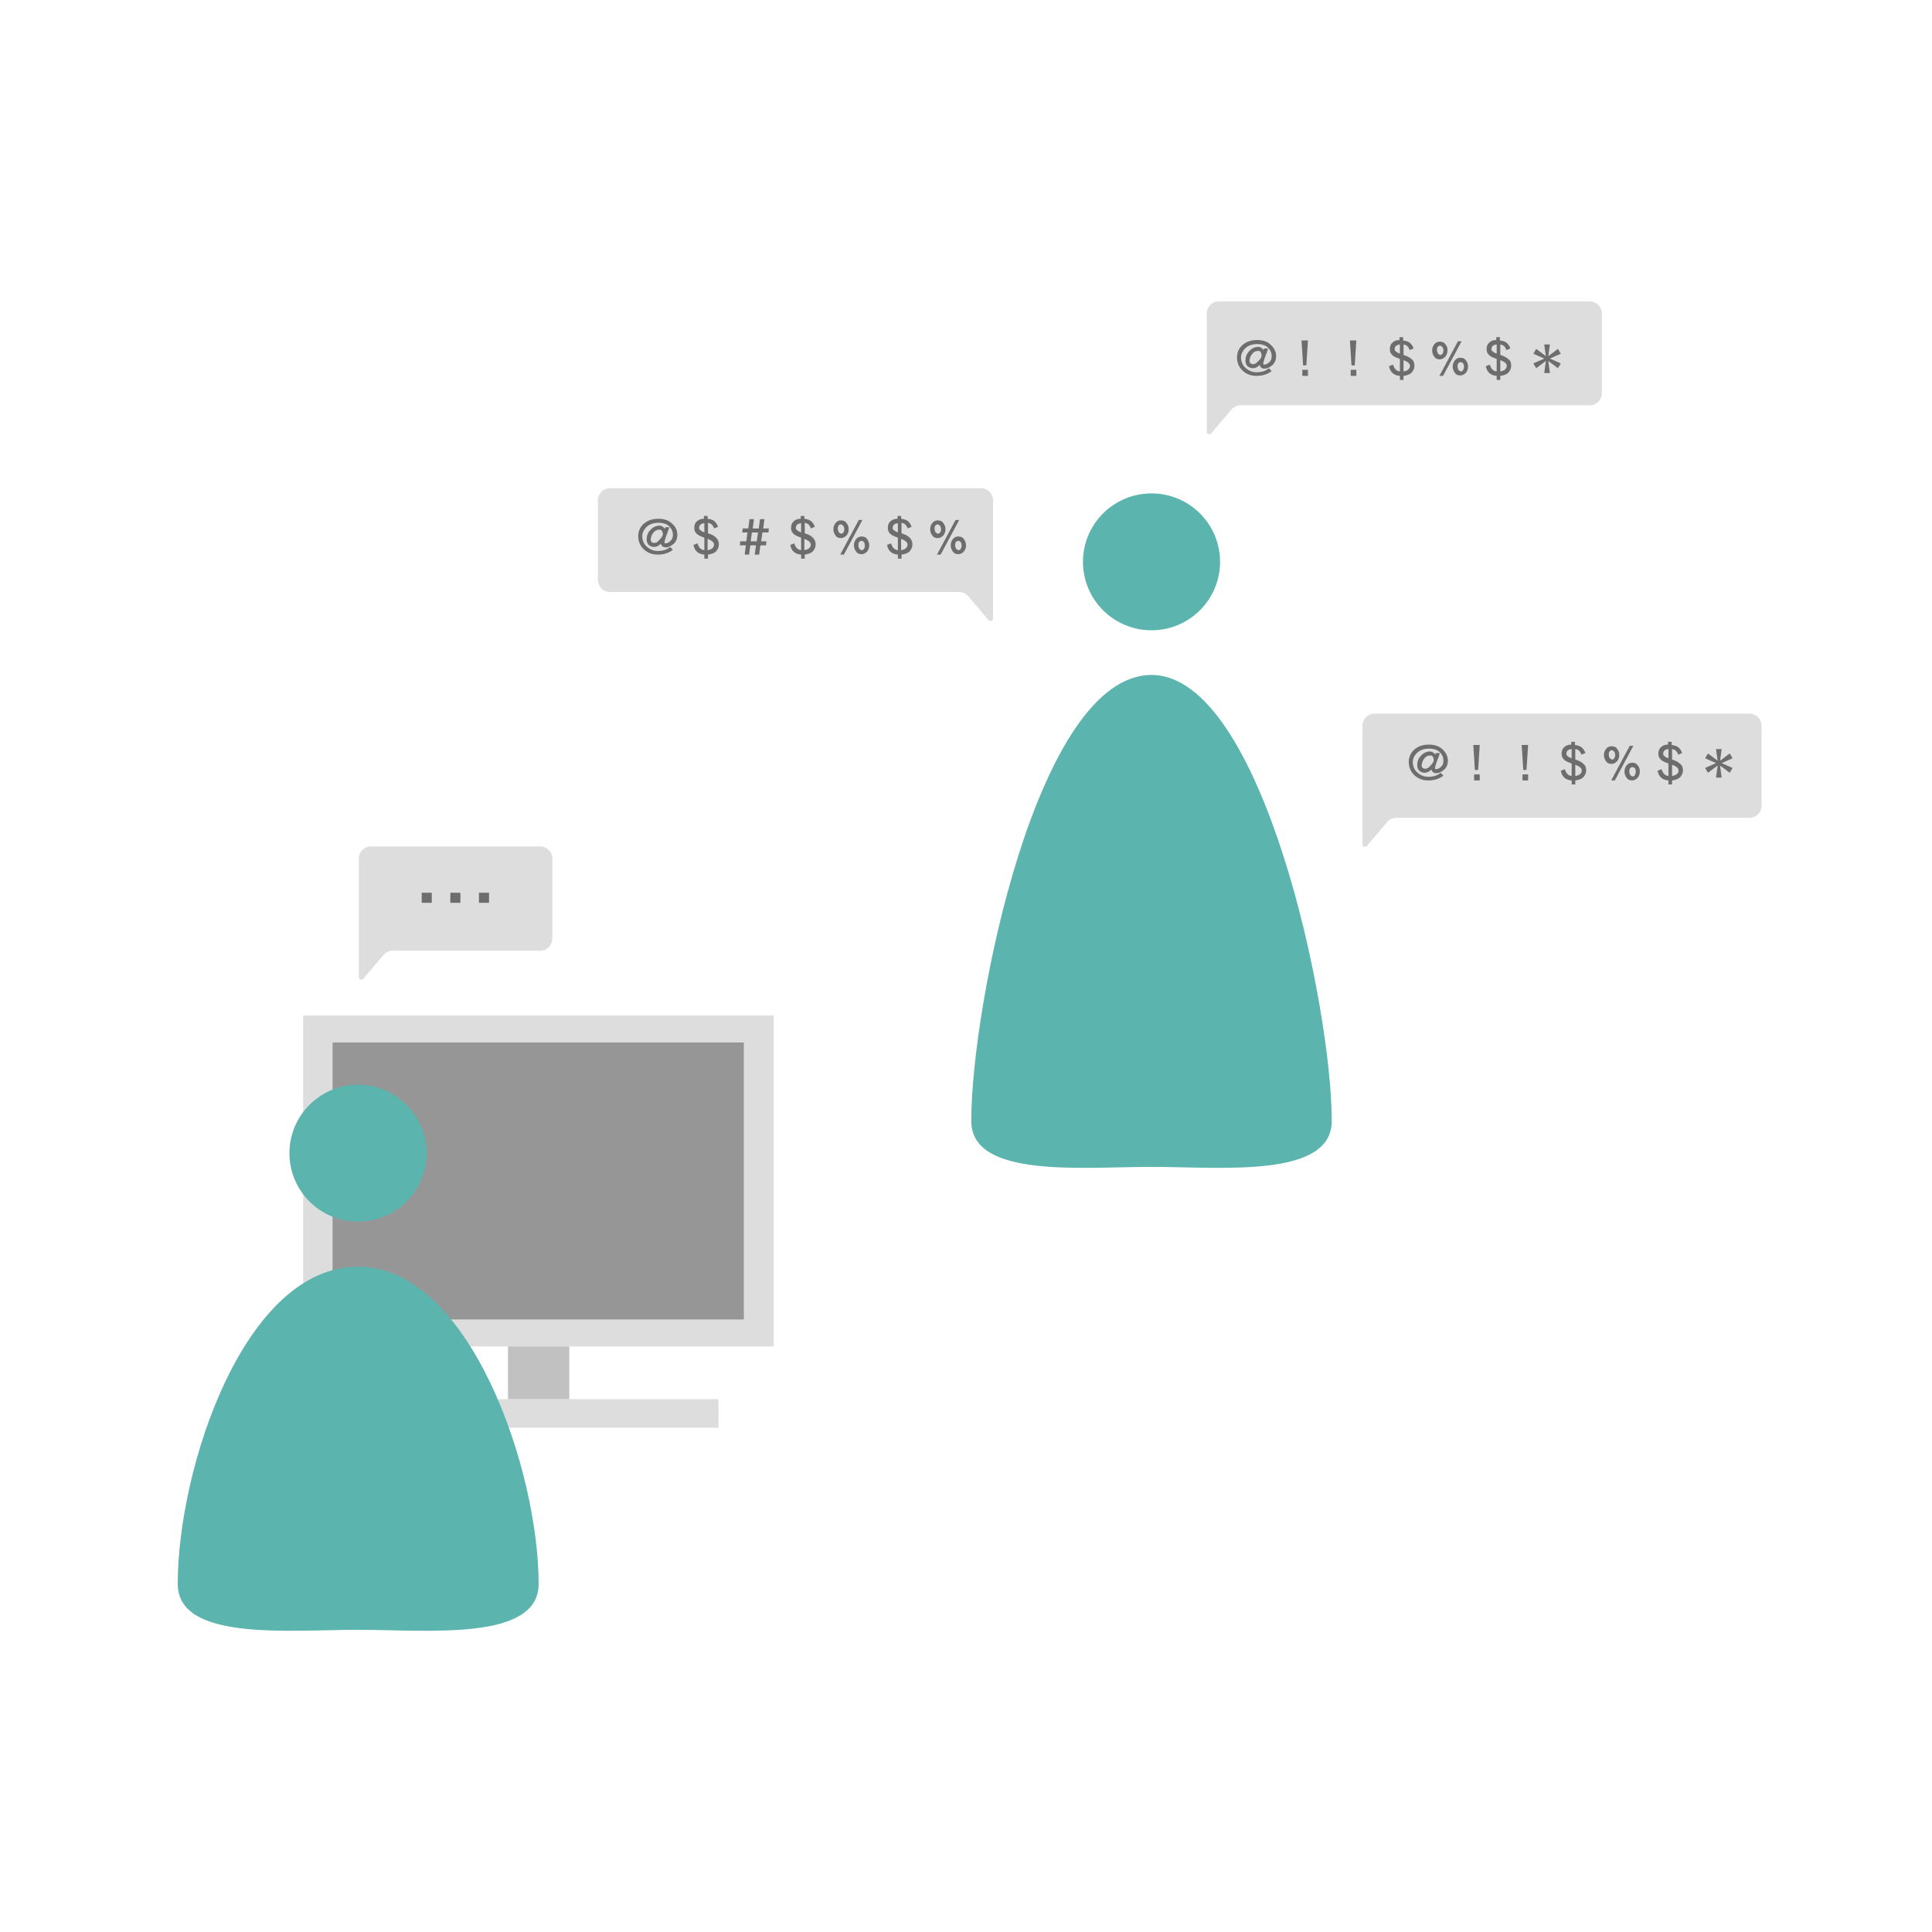 <svg width="250" height="250" viewBox="0 0 250 250" fill="none" xmlns="http://www.w3.org/2000/svg">
<path d="M149.005 81.557C153.904 81.557 157.875 77.593 157.875 72.702C157.875 67.811 153.904 63.847 149.005 63.847C144.106 63.847 140.135 67.811 140.135 72.702C140.135 77.593 144.106 81.557 149.005 81.557Z" fill="#5BB4AD"/>
<path d="M172.328 145.055C172.328 152.503 158.032 150.993 149.005 150.993C139.979 150.993 125.683 152.503 125.683 145.055C125.683 130.157 134.24 87.339 149.005 87.339C163.302 87.339 172.328 130.157 172.328 145.055Z" fill="#5BB4AD"/>
<path d="M128.5 76.661V80.047C128.5 80.359 128.135 80.463 127.926 80.255L125.318 77.182C125.004 76.817 124.587 76.609 124.117 76.609H78.933C78.046 76.609 77.368 75.879 77.368 75.046V64.732C77.368 63.847 78.098 63.17 78.933 63.17H126.935C127.822 63.17 128.5 63.899 128.5 64.732V76.661Z" fill="#DDDDDD"/>
<path d="M156.154 52.491V55.877C156.154 56.19 156.519 56.294 156.728 56.085L159.337 53.012C159.65 52.648 160.067 52.439 160.537 52.439H205.721C206.608 52.439 207.286 51.71 207.286 50.876V40.563C207.286 39.677 206.556 39 205.721 39H157.719C156.832 39 156.154 39.729 156.154 40.563V52.491Z" fill="#DDDDDD"/>
<path d="M176.293 105.883V109.269C176.293 109.582 176.659 109.686 176.867 109.477L179.476 106.404C179.789 106.039 180.207 105.831 180.676 105.831H226.383C227.27 105.831 227.948 105.102 227.948 104.268V93.903C227.948 93.017 227.217 92.34 226.383 92.34H177.859C176.972 92.34 176.293 93.069 176.293 93.903V105.883Z" fill="#DDDDDD"/>
<path d="M87.647 69.212C87.647 69.681 87.49 70.097 87.125 70.41C86.812 70.671 86.499 70.827 86.133 70.827C85.82 70.827 85.612 70.671 85.507 70.358C85.246 70.618 84.986 70.775 84.62 70.775C84.359 70.775 84.151 70.671 83.942 70.514C83.733 70.306 83.681 70.045 83.681 69.733C83.681 69.316 83.838 68.9 84.151 68.587C84.464 68.222 84.881 68.014 85.351 68.014C85.455 68.014 85.612 68.066 85.716 68.118C85.82 68.222 85.925 68.274 86.029 68.431L86.081 68.222H86.603C86.499 68.587 86.394 68.9 86.238 69.264C86.029 69.837 85.977 70.15 85.977 70.202C85.977 70.254 86.029 70.306 86.133 70.306C86.342 70.306 86.499 70.202 86.707 70.045C86.968 69.837 87.073 69.577 87.073 69.212C87.073 68.795 86.916 68.431 86.603 68.118C86.29 67.806 85.82 67.649 85.194 67.649C84.516 67.649 83.994 67.858 83.629 68.222C83.316 68.535 83.107 68.952 83.107 69.368C83.107 69.941 83.316 70.41 83.733 70.775C84.099 71.087 84.568 71.296 85.09 71.296C85.768 71.296 86.29 71.139 86.707 70.775L87.073 71.139C86.551 71.556 85.925 71.764 85.09 71.764C84.412 71.764 83.838 71.556 83.368 71.139C82.846 70.671 82.585 70.097 82.585 69.368C82.585 68.795 82.794 68.274 83.212 67.858C83.681 67.389 84.359 67.128 85.194 67.128C85.977 67.128 86.551 67.337 87.02 67.806C87.438 68.17 87.647 68.691 87.647 69.212ZM85.768 69.16C85.768 68.952 85.716 68.847 85.664 68.691C85.559 68.587 85.507 68.535 85.351 68.535C85.038 68.535 84.777 68.639 84.568 68.9C84.359 69.16 84.203 69.472 84.203 69.837C84.203 69.993 84.255 70.097 84.359 70.15C84.464 70.254 84.568 70.254 84.672 70.254C84.881 70.254 85.09 70.15 85.299 69.889C85.612 69.577 85.768 69.316 85.768 69.16Z" fill="#6D6D6D"/>
<path d="M93.02 70.462C93.02 70.827 92.864 71.139 92.603 71.4C92.342 71.608 92.029 71.712 91.612 71.764V72.285H91.142V71.764C90.359 71.712 89.89 71.296 89.733 70.514L90.255 70.306C90.412 70.827 90.673 71.139 91.142 71.191V69.577C90.725 69.42 90.464 69.316 90.255 69.16C89.994 68.952 89.838 68.691 89.838 68.326C89.838 67.962 89.942 67.649 90.203 67.441C90.412 67.233 90.725 67.128 91.09 67.128V66.764H91.56V67.128C91.977 67.18 92.29 67.285 92.499 67.493C92.655 67.649 92.812 67.858 92.916 68.17L92.394 68.379C92.342 68.17 92.238 68.014 92.133 67.91C92.029 67.754 91.82 67.701 91.612 67.649V69.004C92.081 69.16 92.394 69.316 92.551 69.472C92.864 69.733 93.02 70.045 93.02 70.462ZM91.142 68.9V67.701C90.673 67.754 90.464 67.962 90.464 68.326C90.464 68.535 90.673 68.691 91.142 68.9ZM92.394 70.462C92.394 70.202 92.133 69.941 91.56 69.733V71.191C91.82 71.139 92.029 71.087 92.186 70.931C92.342 70.775 92.394 70.618 92.394 70.462Z" fill="#6D6D6D"/>
<path d="M99.491 68.379L99.438 68.9H98.656L98.499 70.046H99.177L99.125 70.566H98.395L98.238 71.764H97.664L97.821 70.566H97.091L96.934 71.764H96.36L96.516 70.566H95.734L95.786 70.046H96.569L96.725 68.9H96.047L96.099 68.379H96.83L96.986 67.18H97.56L97.403 68.379H98.186L98.343 67.18H98.917L98.76 68.379H99.491ZM98.082 68.9H97.299L97.143 70.046H97.925L98.082 68.9Z" fill="#6D6D6D"/>
<path d="M105.543 70.462C105.543 70.827 105.386 71.139 105.126 71.4C104.865 71.608 104.552 71.712 104.134 71.764V72.285H103.665V71.764C102.882 71.712 102.412 71.296 102.256 70.514L102.778 70.306C102.934 70.827 103.195 71.139 103.665 71.191V69.577C103.247 69.42 102.986 69.316 102.778 69.16C102.517 68.952 102.36 68.691 102.36 68.326C102.36 67.962 102.465 67.649 102.725 67.441C102.934 67.233 103.247 67.128 103.612 67.128V66.764H104.082V67.128C104.499 67.18 104.812 67.285 105.021 67.493C105.178 67.649 105.334 67.858 105.439 68.17L104.917 68.379C104.865 68.17 104.76 68.014 104.656 67.91C104.552 67.754 104.343 67.701 104.134 67.649V69.004C104.604 69.16 104.917 69.316 105.073 69.472C105.386 69.733 105.543 70.045 105.543 70.462ZM103.665 68.9V67.701C103.195 67.754 102.986 67.962 102.986 68.326C102.986 68.535 103.195 68.691 103.665 68.9ZM104.917 70.462C104.917 70.202 104.656 69.941 104.082 69.733V71.191C104.343 71.139 104.552 71.087 104.708 70.931C104.865 70.775 104.917 70.618 104.917 70.462Z" fill="#6D6D6D"/>
<path d="M109.822 68.483C109.822 68.795 109.717 69.056 109.561 69.264C109.352 69.472 109.143 69.629 108.83 69.629C108.517 69.629 108.256 69.525 108.1 69.264C107.943 69.056 107.839 68.795 107.839 68.483C107.839 68.17 107.943 67.91 108.1 67.701C108.308 67.441 108.517 67.337 108.83 67.337C109.143 67.337 109.404 67.441 109.561 67.701C109.717 67.91 109.822 68.17 109.822 68.483ZM109.248 68.483C109.248 68.326 109.195 68.17 109.143 68.066C109.039 67.962 108.935 67.858 108.83 67.858C108.674 67.858 108.569 67.91 108.517 68.014C108.413 68.118 108.413 68.274 108.413 68.431C108.413 68.587 108.465 68.743 108.517 68.847C108.622 68.951 108.726 69.056 108.83 69.056C108.987 69.056 109.091 69.004 109.143 68.847C109.248 68.795 109.248 68.639 109.248 68.483ZM111.596 67.285L109.195 71.764H108.726L111.126 67.285H111.596ZM112.483 70.566C112.483 70.879 112.378 71.139 112.222 71.348C112.013 71.556 111.804 71.712 111.491 71.712C111.178 71.712 110.917 71.608 110.761 71.348C110.604 71.139 110.5 70.879 110.5 70.566C110.5 70.254 110.604 69.993 110.761 69.785C110.969 69.525 111.178 69.42 111.491 69.42C111.804 69.42 112.065 69.525 112.222 69.785C112.378 70.045 112.483 70.254 112.483 70.566ZM111.909 70.566C111.909 70.41 111.856 70.254 111.804 70.15C111.7 70.045 111.596 69.993 111.491 69.993C111.335 69.993 111.23 70.045 111.178 70.15C111.074 70.254 111.074 70.41 111.074 70.566C111.074 70.723 111.126 70.879 111.178 70.983C111.282 71.087 111.387 71.191 111.491 71.191C111.648 71.191 111.752 71.139 111.804 70.983C111.909 70.879 111.909 70.723 111.909 70.566Z" fill="#6D6D6D"/>
<path d="M118.065 70.462C118.065 70.827 117.909 71.139 117.648 71.4C117.387 71.608 117.074 71.712 116.657 71.764V72.285H116.187V71.764C115.404 71.712 114.935 71.296 114.778 70.514L115.3 70.306C115.457 70.827 115.718 71.139 116.187 71.191V69.577C115.77 69.42 115.509 69.316 115.3 69.16C115.039 68.952 114.883 68.691 114.883 68.326C114.883 67.962 114.987 67.649 115.248 67.441C115.457 67.233 115.77 67.128 116.135 67.128V66.764H116.604V67.128C117.022 67.18 117.335 67.285 117.544 67.493C117.7 67.649 117.857 67.858 117.961 68.17L117.439 68.379C117.387 68.17 117.283 68.014 117.178 67.91C117.074 67.754 116.865 67.701 116.657 67.649V69.004C117.126 69.16 117.439 69.316 117.596 69.472C117.909 69.733 118.065 70.045 118.065 70.462ZM116.187 68.9V67.701C115.718 67.754 115.509 67.962 115.509 68.326C115.509 68.535 115.718 68.691 116.187 68.9ZM117.439 70.462C117.439 70.202 117.178 69.941 116.604 69.733V71.191C116.865 71.139 117.074 71.087 117.231 70.931C117.387 70.775 117.439 70.618 117.439 70.462Z" fill="#6D6D6D"/>
<path d="M122.344 68.483C122.344 68.795 122.239 69.056 122.083 69.264C121.874 69.472 121.665 69.629 121.352 69.629C121.039 69.629 120.778 69.525 120.622 69.264C120.465 69.056 120.361 68.795 120.361 68.483C120.361 68.17 120.465 67.91 120.622 67.701C120.83 67.441 121.039 67.337 121.352 67.337C121.665 67.337 121.926 67.441 122.083 67.701C122.239 67.91 122.344 68.17 122.344 68.483ZM121.77 68.483C121.77 68.326 121.717 68.17 121.665 68.066C121.561 67.962 121.457 67.858 121.352 67.858C121.196 67.858 121.091 67.91 121.039 68.014C120.935 68.118 120.935 68.274 120.935 68.431C120.935 68.587 120.987 68.743 121.039 68.847C121.143 68.951 121.248 69.056 121.352 69.056C121.509 69.056 121.613 69.004 121.665 68.847C121.77 68.795 121.77 68.639 121.77 68.483ZM124.118 67.285L121.717 71.764H121.248L123.648 67.285H124.118ZM125.005 70.566C125.005 70.879 124.9 71.139 124.744 71.348C124.535 71.556 124.326 71.712 124.013 71.712C123.7 71.712 123.439 71.608 123.283 71.348C123.126 71.139 123.022 70.879 123.022 70.566C123.022 70.254 123.126 69.993 123.283 69.785C123.491 69.525 123.7 69.42 124.013 69.42C124.326 69.42 124.587 69.525 124.744 69.785C124.9 70.045 125.005 70.254 125.005 70.566ZM124.431 70.566C124.431 70.41 124.378 70.254 124.326 70.15C124.222 70.045 124.118 69.993 124.013 69.993C123.857 69.993 123.752 70.045 123.7 70.15C123.596 70.254 123.596 70.41 123.596 70.566C123.596 70.723 123.648 70.879 123.7 70.983C123.804 71.087 123.909 71.191 124.013 71.191C124.17 71.191 124.274 71.139 124.326 70.983C124.431 70.879 124.431 70.723 124.431 70.566Z" fill="#6D6D6D"/>
<path d="M165.128 46.084C165.128 46.553 164.971 46.97 164.606 47.282C164.293 47.543 163.98 47.699 163.615 47.699C163.302 47.699 163.093 47.543 162.989 47.23C162.728 47.491 162.467 47.647 162.102 47.647C161.841 47.647 161.632 47.543 161.423 47.386C161.215 47.178 161.163 46.918 161.163 46.605C161.163 46.188 161.319 45.772 161.632 45.459C161.945 45.094 162.363 44.886 162.832 44.886C162.937 44.886 163.093 44.938 163.197 44.99C163.302 45.094 163.406 45.147 163.511 45.303L163.563 45.094H164.084C163.98 45.459 163.876 45.772 163.719 46.136C163.511 46.709 163.458 47.022 163.458 47.074C163.458 47.126 163.511 47.178 163.615 47.178C163.824 47.178 163.98 47.074 164.189 46.918C164.45 46.709 164.554 46.449 164.554 46.084C164.554 45.667 164.398 45.303 164.084 44.99C163.771 44.678 163.302 44.522 162.676 44.522C161.997 44.522 161.476 44.73 161.11 45.094C160.797 45.407 160.589 45.824 160.589 46.24C160.589 46.813 160.797 47.282 161.215 47.647C161.58 47.959 162.05 48.168 162.571 48.168C163.25 48.168 163.771 48.011 164.189 47.647L164.554 48.011C164.032 48.428 163.406 48.637 162.571 48.637C161.893 48.637 161.319 48.428 160.85 48.011C160.328 47.543 160.067 46.97 160.067 46.24C160.067 45.667 160.276 45.147 160.693 44.73C161.163 44.261 161.841 44.001 162.676 44.001C163.458 44.001 164.032 44.209 164.502 44.678C164.919 45.094 165.128 45.563 165.128 46.084ZM163.25 46.032C163.25 45.824 163.197 45.72 163.145 45.563C163.041 45.459 162.989 45.407 162.832 45.407C162.519 45.407 162.258 45.511 162.05 45.772C161.841 46.032 161.684 46.345 161.684 46.709C161.684 46.865 161.737 46.97 161.841 47.022C161.945 47.126 162.05 47.126 162.154 47.126C162.363 47.126 162.571 47.022 162.78 46.761C163.145 46.449 163.25 46.188 163.25 46.032Z" fill="#6D6D6D"/>
<path d="M169.25 44.053L169.041 47.282H168.624L168.415 44.053H169.25ZM169.25 48.637H168.519V47.855H169.25V48.637Z" fill="#6D6D6D"/>
<path d="M175.511 44.053L175.302 47.282H174.885L174.676 44.053H175.511ZM175.511 48.637H174.781V47.855H175.511V48.637Z" fill="#6D6D6D"/>
<path d="M183.024 47.334C183.024 47.699 182.868 48.011 182.607 48.272C182.346 48.48 182.033 48.584 181.616 48.637V49.157H181.146V48.637C180.363 48.584 179.894 48.168 179.737 47.386L180.259 47.178C180.416 47.699 180.676 48.011 181.146 48.064V46.449C180.729 46.293 180.468 46.188 180.259 46.032C179.998 45.824 179.842 45.563 179.842 45.199C179.842 44.834 179.946 44.522 180.207 44.313C180.416 44.105 180.729 44.001 181.094 44.001V43.636H181.563V44.053C181.981 44.105 182.294 44.209 182.503 44.417C182.659 44.574 182.816 44.782 182.92 45.094L182.398 45.303C182.346 45.094 182.242 44.938 182.137 44.834C182.033 44.678 181.824 44.626 181.616 44.574V45.928C182.085 46.084 182.398 46.24 182.555 46.397C182.92 46.605 183.024 46.918 183.024 47.334ZM181.146 45.772V44.574C180.676 44.626 180.468 44.834 180.468 45.199C180.468 45.407 180.676 45.563 181.146 45.772ZM182.45 47.334C182.45 47.074 182.19 46.813 181.616 46.605V48.064C181.877 48.011 182.085 47.959 182.242 47.803C182.398 47.647 182.45 47.491 182.45 47.334Z" fill="#6D6D6D"/>
<path d="M187.303 45.355C187.303 45.667 187.199 45.928 187.042 46.136C186.833 46.345 186.625 46.501 186.312 46.501C185.999 46.501 185.738 46.397 185.581 46.136C185.425 45.928 185.32 45.667 185.32 45.355C185.32 45.042 185.425 44.782 185.581 44.574C185.79 44.313 185.999 44.209 186.312 44.209C186.625 44.209 186.886 44.313 187.042 44.574C187.251 44.782 187.303 45.042 187.303 45.355ZM186.781 45.355C186.781 45.199 186.729 45.042 186.677 44.938C186.573 44.834 186.468 44.73 186.364 44.73C186.207 44.73 186.103 44.782 186.051 44.886C185.946 44.99 185.946 45.147 185.946 45.303C185.946 45.459 185.999 45.615 186.051 45.72C186.155 45.824 186.259 45.928 186.364 45.928C186.52 45.928 186.625 45.876 186.677 45.72C186.729 45.667 186.781 45.511 186.781 45.355ZM189.129 44.157L186.729 48.637H186.259L188.66 44.157H189.129ZM189.964 47.438C189.964 47.751 189.86 48.011 189.703 48.22C189.494 48.428 189.286 48.584 188.973 48.584C188.66 48.584 188.399 48.48 188.242 48.22C188.086 48.011 187.981 47.751 187.981 47.438C187.981 47.126 188.086 46.865 188.242 46.657C188.451 46.397 188.66 46.292 188.973 46.292C189.286 46.292 189.547 46.397 189.703 46.657C189.912 46.918 189.964 47.178 189.964 47.438ZM189.442 47.438C189.442 47.282 189.39 47.126 189.338 47.022C189.234 46.918 189.129 46.865 189.025 46.865C188.868 46.865 188.764 46.918 188.712 47.022C188.607 47.126 188.607 47.282 188.607 47.438C188.607 47.595 188.66 47.751 188.712 47.855C188.816 47.959 188.92 48.064 189.025 48.064C189.181 48.064 189.286 48.011 189.338 47.855C189.39 47.751 189.442 47.595 189.442 47.438Z" fill="#6D6D6D"/>
<path d="M195.547 47.334C195.547 47.699 195.39 48.011 195.129 48.272C194.869 48.48 194.556 48.584 194.138 48.637V49.157H193.669V48.637C192.886 48.584 192.416 48.168 192.26 47.386L192.782 47.178C192.938 47.699 193.199 48.011 193.669 48.064V46.449C193.251 46.293 192.99 46.188 192.782 46.032C192.521 45.824 192.364 45.563 192.364 45.199C192.364 44.834 192.468 44.522 192.729 44.313C192.938 44.105 193.251 44.001 193.616 44.001V43.636H194.086V44.053C194.503 44.105 194.816 44.209 195.025 44.417C195.182 44.574 195.338 44.782 195.443 45.094L194.921 45.303C194.869 45.094 194.764 44.938 194.66 44.834C194.556 44.678 194.347 44.626 194.138 44.574V45.928C194.608 46.084 194.921 46.24 195.077 46.397C195.442 46.605 195.547 46.918 195.547 47.334ZM193.669 45.772V44.574C193.199 44.626 192.99 44.834 192.99 45.199C192.99 45.407 193.199 45.563 193.669 45.772ZM194.973 47.334C194.973 47.074 194.712 46.813 194.138 46.605V48.064C194.399 48.011 194.608 47.959 194.764 47.803C194.921 47.647 194.973 47.491 194.973 47.334Z" fill="#6D6D6D"/>
<path d="M201.964 47.022L201.599 47.647L200.347 46.709L200.556 48.272H199.825L200.034 46.709L198.782 47.647L198.417 47.022L199.825 46.397L198.417 45.772L198.782 45.147L200.034 46.084L199.825 44.574H200.556L200.347 46.084L201.599 45.147L201.964 45.772L200.556 46.397L201.964 47.022Z" fill="#6D6D6D"/>
<path d="M187.355 98.434C187.355 98.903 187.198 99.32 186.833 99.632C186.52 99.893 186.207 100.049 185.842 100.049C185.529 100.049 185.32 99.893 185.216 99.58C184.955 99.841 184.694 99.997 184.329 99.997C184.068 99.997 183.859 99.893 183.651 99.737C183.442 99.528 183.39 99.268 183.39 98.955C183.39 98.538 183.546 98.122 183.859 97.809C184.172 97.445 184.59 97.236 185.059 97.236C185.164 97.236 185.32 97.288 185.425 97.34C185.529 97.445 185.633 97.497 185.738 97.653L185.79 97.445H186.312C186.207 97.809 186.103 98.122 185.946 98.486C185.738 99.059 185.685 99.372 185.685 99.424C185.685 99.476 185.738 99.528 185.842 99.528C186.051 99.528 186.207 99.424 186.416 99.268C186.677 99.059 186.781 98.799 186.781 98.434C186.781 98.018 186.625 97.653 186.312 97.34C185.998 97.028 185.529 96.872 184.903 96.872C184.224 96.872 183.703 97.08 183.337 97.445C183.024 97.757 182.816 98.174 182.816 98.591C182.816 99.164 183.024 99.632 183.442 99.997C183.807 100.31 184.277 100.518 184.798 100.518C185.477 100.518 185.998 100.362 186.416 99.997L186.781 100.362C186.259 100.778 185.633 100.987 184.798 100.987C184.12 100.987 183.546 100.778 183.077 100.362C182.555 99.893 182.294 99.32 182.294 98.591C182.294 98.018 182.503 97.497 182.92 97.08C183.39 96.611 184.068 96.351 184.903 96.351C185.685 96.351 186.259 96.559 186.729 97.028C187.146 97.445 187.355 97.913 187.355 98.434ZM185.529 98.382C185.529 98.174 185.477 98.07 185.425 97.913C185.32 97.809 185.268 97.757 185.111 97.757C184.798 97.757 184.538 97.861 184.329 98.122C184.12 98.382 183.964 98.695 183.964 99.059C183.964 99.216 184.016 99.32 184.12 99.372C184.224 99.476 184.329 99.476 184.433 99.476C184.642 99.476 184.851 99.372 185.059 99.112C185.372 98.799 185.529 98.538 185.529 98.382Z" fill="#6D6D6D"/>
<path d="M191.477 96.403L191.268 99.632H190.851L190.642 96.403H191.477ZM191.477 100.987H190.746V100.205H191.477V100.987Z" fill="#6D6D6D"/>
<path d="M197.738 96.403L197.529 99.632H197.112L196.903 96.403H197.738ZM197.738 100.987H197.008V100.205H197.738V100.987Z" fill="#6D6D6D"/>
<path d="M205.251 99.684C205.251 100.049 205.095 100.362 204.834 100.622C204.573 100.83 204.26 100.935 203.843 100.987V101.508H203.373V100.987C202.59 100.935 202.121 100.518 201.964 99.737L202.486 99.528C202.643 100.049 202.904 100.362 203.373 100.414V98.799C202.956 98.643 202.695 98.538 202.486 98.382C202.225 98.174 202.069 97.913 202.069 97.549C202.069 97.184 202.173 96.872 202.434 96.663C202.643 96.455 202.956 96.351 203.321 96.351V95.986H203.791V96.403C204.208 96.455 204.521 96.559 204.73 96.767C204.886 96.924 205.043 97.132 205.147 97.445L204.625 97.653C204.573 97.445 204.469 97.288 204.364 97.184C204.26 97.028 204.051 96.976 203.843 96.924V98.278C204.312 98.434 204.625 98.591 204.782 98.747C205.147 99.007 205.251 99.32 205.251 99.684ZM203.373 98.122V96.924C202.904 96.976 202.695 97.184 202.695 97.549C202.695 97.757 202.904 97.966 203.373 98.122ZM204.678 99.684C204.678 99.424 204.417 99.163 203.843 98.955V100.414C204.104 100.362 204.312 100.31 204.469 100.153C204.625 100.049 204.678 99.893 204.678 99.684Z" fill="#6D6D6D"/>
<path d="M209.53 97.705C209.53 98.018 209.426 98.278 209.269 98.486C209.06 98.695 208.852 98.851 208.539 98.851C208.226 98.851 207.965 98.747 207.808 98.486C207.652 98.278 207.547 98.018 207.547 97.705C207.547 97.392 207.652 97.132 207.808 96.924C208.017 96.663 208.226 96.559 208.539 96.559C208.852 96.559 209.113 96.663 209.269 96.924C209.478 97.184 209.53 97.392 209.53 97.705ZM209.008 97.705C209.008 97.549 208.956 97.392 208.904 97.288C208.8 97.184 208.695 97.08 208.591 97.08C208.434 97.08 208.33 97.132 208.278 97.236C208.173 97.34 208.173 97.497 208.173 97.653C208.173 97.809 208.226 97.966 208.278 98.07C208.382 98.174 208.487 98.278 208.591 98.278C208.747 98.278 208.852 98.226 208.904 98.07C208.956 98.018 209.008 97.861 209.008 97.705ZM211.356 96.507L208.956 100.987H208.487L210.887 96.507H211.356ZM212.191 99.841C212.191 100.153 212.087 100.414 211.93 100.622C211.721 100.83 211.513 100.987 211.2 100.987C210.887 100.987 210.626 100.882 210.469 100.622C210.313 100.414 210.208 100.153 210.208 99.841C210.208 99.528 210.313 99.268 210.469 99.059C210.678 98.799 210.887 98.695 211.2 98.695C211.513 98.695 211.774 98.799 211.93 99.059C212.139 99.268 212.191 99.528 212.191 99.841ZM211.669 99.841C211.669 99.684 211.617 99.528 211.565 99.424C211.461 99.32 211.356 99.268 211.252 99.268C211.095 99.268 210.991 99.32 210.939 99.424C210.834 99.528 210.834 99.684 210.834 99.841C210.834 99.997 210.887 100.153 210.939 100.257C211.043 100.362 211.148 100.466 211.252 100.466C211.408 100.466 211.513 100.414 211.565 100.257C211.617 100.101 211.669 99.997 211.669 99.841Z" fill="#6D6D6D"/>
<path d="M217.774 99.684C217.774 100.049 217.617 100.362 217.356 100.622C217.096 100.83 216.783 100.935 216.365 100.987V101.508H215.896V100.987C215.113 100.935 214.643 100.518 214.487 99.737L215.009 99.528C215.165 100.049 215.426 100.362 215.896 100.414V98.799C215.478 98.643 215.217 98.538 215.009 98.382C214.748 98.174 214.591 97.913 214.591 97.549C214.591 97.184 214.696 96.872 214.956 96.663C215.165 96.455 215.478 96.351 215.843 96.351V95.986H216.313V96.403C216.73 96.455 217.043 96.559 217.252 96.767C217.409 96.924 217.565 97.132 217.67 97.445L217.148 97.653C217.096 97.445 216.991 97.288 216.887 97.184C216.783 97.028 216.574 96.976 216.365 96.924V98.278C216.835 98.434 217.148 98.591 217.304 98.747C217.67 99.007 217.774 99.32 217.774 99.684ZM215.896 98.122V96.924C215.426 96.976 215.217 97.184 215.217 97.549C215.217 97.757 215.426 97.966 215.896 98.122ZM217.2 99.684C217.2 99.424 216.939 99.163 216.365 98.955V100.414C216.626 100.362 216.835 100.31 216.991 100.153C217.148 100.049 217.2 99.893 217.2 99.684Z" fill="#6D6D6D"/>
<path d="M224.192 99.372L223.826 99.997L222.574 99.059L222.783 100.622H222.052L222.261 99.059L221.009 99.997L220.644 99.372L222.052 98.747L220.644 98.122L221.009 97.497L222.261 98.434L222.052 96.924H222.783L222.574 98.434L223.826 97.497L224.192 98.122L222.783 98.747L224.192 99.372Z" fill="#6D6D6D"/>
<path d="M46.427 123.073V126.459C46.427 126.771 46.792 126.875 47.001 126.667L49.61 123.594C49.923 123.229 50.34 123.021 50.81 123.021H69.906C70.793 123.021 71.472 122.291 71.472 121.458V111.092C71.472 110.207 70.741 109.529 69.906 109.529H47.992C47.105 109.529 46.427 110.259 46.427 111.092V123.073Z" fill="#DDDDDD"/>
<path d="M100.116 131.407H39.227V174.225H100.116V131.407Z" fill="#DDDDDD"/>
<path d="M92.968 181.049H46.427V184.747H92.968V181.049Z" fill="#DDDDDD"/>
<path d="M73.663 174.225H65.732V181.049H73.663V174.225Z" fill="#C2C1C1"/>
<path d="M96.255 134.897H43.036V170.735H96.255V134.897Z" fill="#969696"/>
<path d="M46.323 158.077C51.221 158.077 55.193 154.112 55.193 149.222C55.193 144.331 51.221 140.367 46.323 140.367C41.424 140.367 37.453 144.331 37.453 149.222C37.453 154.112 41.424 158.077 46.323 158.077Z" fill="#5BB4AD"/>
<path d="M69.698 204.958C69.698 212.406 55.401 210.896 46.375 210.896C37.348 210.896 23 212.406 23 204.958C23 190.06 31.557 163.911 46.323 163.911C60.671 163.859 69.698 190.06 69.698 204.958Z" fill="#5BB4AD"/>
<path d="M55.871 116.822H54.566V115.52H55.871V116.822Z" fill="#6D6D6D"/>
<path d="M59.575 116.822H58.271V115.52H59.575V116.822Z" fill="#6D6D6D"/>
<path d="M63.28 116.822H61.976V115.52H63.28V116.822Z" fill="#6D6D6D"/>
</svg>
